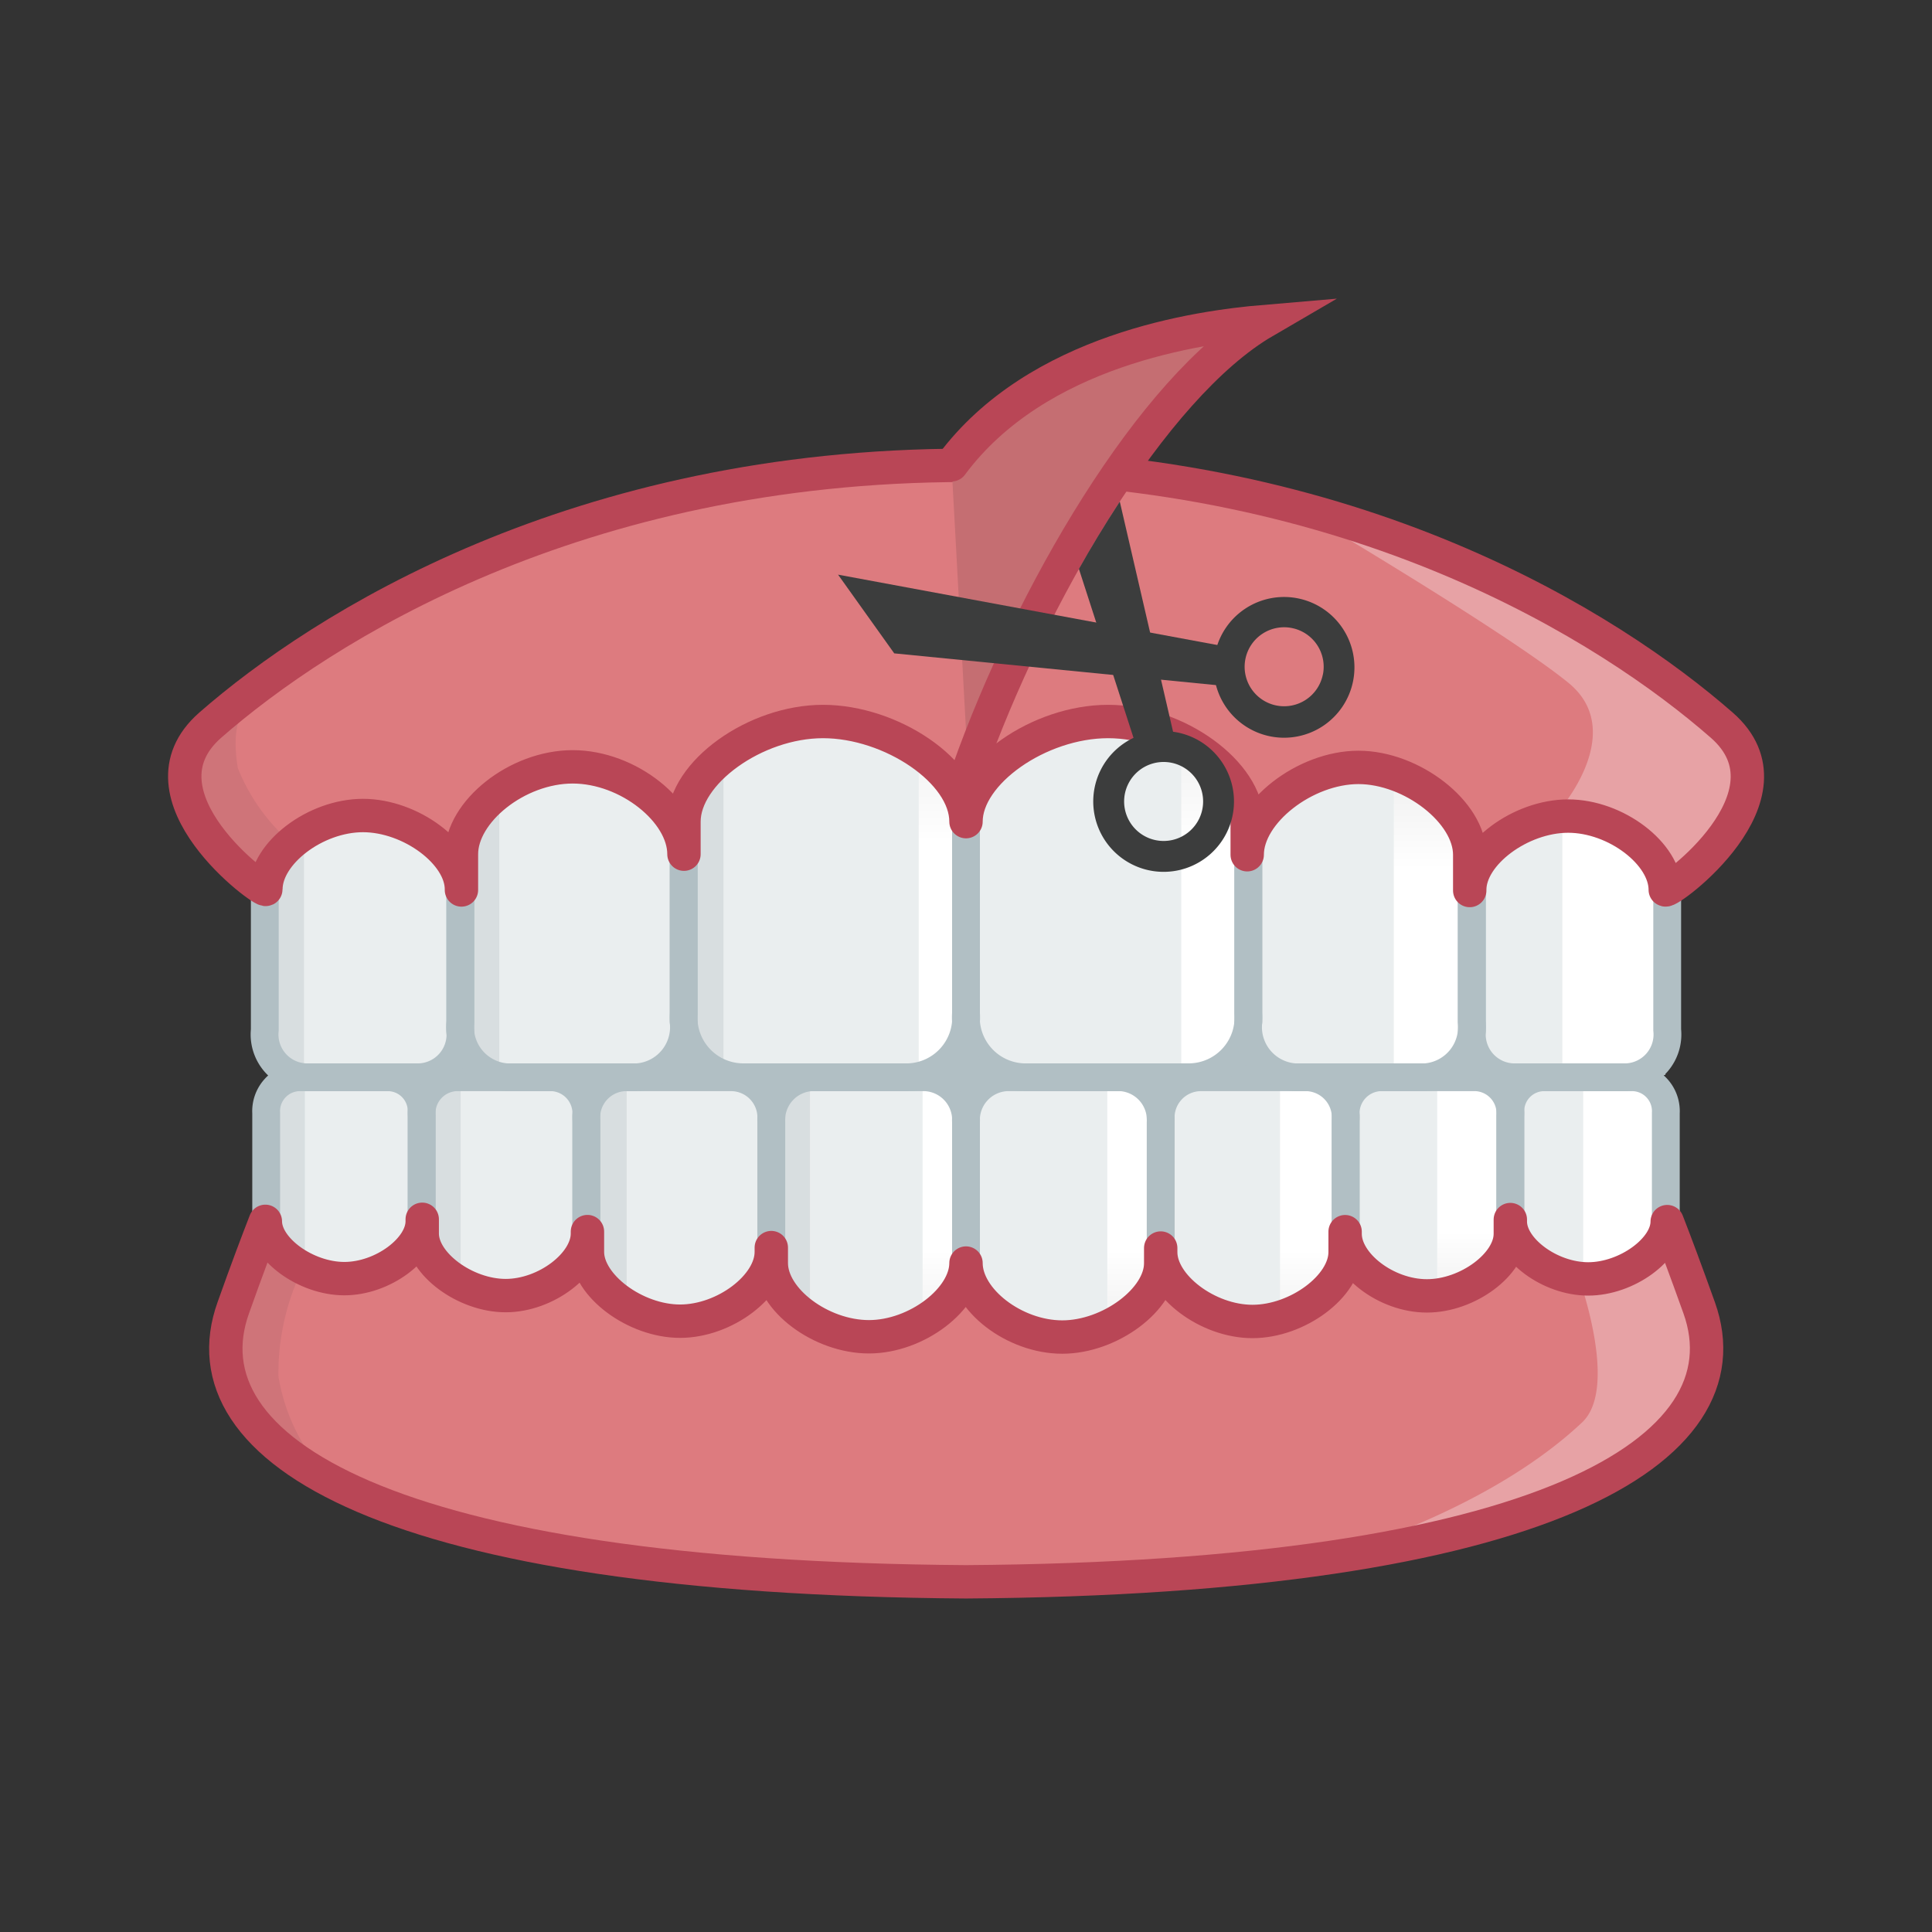 ﻿<svg xmlns="http://www.w3.org/2000/svg" xmlns:xlink="http://www.w3.org/1999/xlink" viewBox="0 0 69.46 69.46"><rect x="0" y="0" width="69.46" height="69.46" fill="#333333" stroke="none"/><defs><style>.cls-1,.cls-15,.cls-20{fill:none;}.cls-2{isolation:isolate;}.cls-3{stroke:#dcddde;stroke-width:1.06px;fill:url(#New_Gradient_Swatch_2);}.cls-15,.cls-22,.cls-3{stroke-miterlimit:10;}.cls-4{fill:url(#New_Gradient_Swatch_2-2);}.cls-5{fill:#eaeeef;}.cls-6{fill:#d8dee0;}.cls-7{fill:url(#New_Gradient_Swatch_2-3);}.cls-8{fill:url(#New_Gradient_Swatch_2-4);}.cls-9{fill:url(#New_Gradient_Swatch_2-5);}.cls-10{fill:url(#New_Gradient_Swatch_2-6);}.cls-11{fill:url(#New_Gradient_Swatch_2-7);}.cls-12{fill:url(#New_Gradient_Swatch_2-8);}.cls-13{fill:url(#New_Gradient_Swatch_2-9);}.cls-14,.cls-18{fill:#fff;}.cls-15{stroke:#b1bfc4;}.cls-16{fill:#dd7b7f;}.cls-17,.cls-19{fill:#181a1d;opacity:0.07;}.cls-17{mix-blend-mode:multiply;}.cls-18{opacity:0.3;}.cls-20,.cls-22{stroke:#b94656;stroke-linecap:round;stroke-width:1.2px;}.cls-20{stroke-linejoin:round;}.cls-21{fill:#b1bfc4;}.cls-22{fill:#c56e72;}.cls-23{clip-path:url(#clip-path);}.cls-24{fill:#3c3d3d;}</style><linearGradient id="New_Gradient_Swatch_2" x1="34.73" y1="45.42" x2="34.73" y2="62.25" gradientUnits="userSpaceOnUse"><stop offset="0" stop-color="#fff" /><stop offset="1" stop-color="#f2f2f2" /></linearGradient><linearGradient id="New_Gradient_Swatch_2-2" x1="36.03" y1="24.32" x2="36.03" y2="7.23" xlink:href="#New_Gradient_Swatch_2" /><linearGradient id="New_Gradient_Swatch_2-3" x1="51.47" y1="31.22" x2="51.47" y2="28.35" xlink:href="#New_Gradient_Swatch_2" /><linearGradient id="New_Gradient_Swatch_2-4" x1="54.35" y1="34.34" x2="54.35" y2="32.11" gradientTransform="matrix(1, 0, 0, -1, -1.27, 78.62)" xlink:href="#New_Gradient_Swatch_2" /><linearGradient id="New_Gradient_Swatch_2-5" x1="48.37" y1="33.67" x2="48.37" y2="31.17" gradientTransform="matrix(1, 0, 0, -1, -1.27, 78.62)" xlink:href="#New_Gradient_Swatch_2" /><linearGradient id="New_Gradient_Swatch_2-6" x1="41.85" y1="33.67" x2="41.85" y2="31.17" gradientTransform="matrix(1, 0, 0, -1, -1.27, 78.62)" xlink:href="#New_Gradient_Swatch_2" /><linearGradient id="New_Gradient_Swatch_2-7" x1="35.02" y1="33.67" x2="35.02" y2="31.17" gradientTransform="matrix(1, 0, 0, -1, -1.27, 78.62)" xlink:href="#New_Gradient_Swatch_2" /><linearGradient id="New_Gradient_Swatch_2-8" x1="43.49" y1="30.28" x2="43.49" y2="27.03" xlink:href="#New_Gradient_Swatch_2" /><linearGradient id="New_Gradient_Swatch_2-9" x1="33.8" y1="30.28" x2="33.8" y2="27.03" xlink:href="#New_Gradient_Swatch_2" /><clipPath id="clip-path" transform="translate(-1.27 -1.27)"><path class="cls-1" d="M39.37,23a42.08,42.08,0,0,1,2.92-4.82l10.08,3.78L51,29.69l-7.44,5.69L29,24.69l1.44-5.12Z" /></clipPath></defs><title>D7960_frenulectomy</title><g class="cls-2"><g id="D7960_-_frenulectomy" data-name="D7960 - frenulectomy"><path class="cls-5" d="M36,46.68V41.62A1.54,1.54,0,0,0,34.55,40H30.42A1.54,1.54,0,0,0,29,41.62v5.07c0,1.29,1.82,2.65,3.54,2.65S36,48,36,46.68Z" transform="translate(-1.27 -1.27)" /><path class="cls-5" d="M29,46.29V41.52A1.45,1.45,0,0,0,27.6,40H23.72a1.45,1.45,0,0,0-1.37,1.56v4.77c0,1.22,1.71,2.49,3.33,2.49S29,47.5,29,46.29Z" transform="translate(-1.27 -1.27)" /><path class="cls-5" d="M22.35,45.63V41.36A1.3,1.3,0,0,0,21.13,40H17.65a1.3,1.3,0,0,0-1.22,1.4v4.27c0,1.09,1.53,2.23,3,2.23S22.35,46.72,22.35,45.63Z" transform="translate(-1.27 -1.27)" /><path class="cls-5" d="M16.43,45.19V41.25A1.22,1.22,0,0,0,15.26,40H12a1.22,1.22,0,0,0-1.16,1.29v3.94c0,1,1.46,2.06,2.84,2.06S16.43,46.2,16.43,45.19Z" transform="translate(-1.27 -1.27)" /><path class="cls-5" d="M36,46.68V41.62A1.54,1.54,0,0,1,37.45,40h4.13A1.54,1.54,0,0,1,43,41.62v5.07c0,1.29-1.82,2.65-3.54,2.65S36,48,36,46.68Z" transform="translate(-1.27 -1.27)" /><path class="cls-5" d="M43,46.29V41.52A1.45,1.45,0,0,1,44.4,40h3.88a1.45,1.45,0,0,1,1.37,1.56v4.77c0,1.22-1.71,2.49-3.33,2.49S43,47.5,43,46.29Z" transform="translate(-1.27 -1.27)" /><path class="cls-5" d="M49.65,45.63V41.36A1.3,1.3,0,0,1,50.87,40h3.48a1.3,1.3,0,0,1,1.22,1.4v4.27c0,1.09-1.53,2.23-3,2.23S49.65,46.72,49.65,45.63Z" transform="translate(-1.27 -1.27)" /><path class="cls-5" d="M55.57,45.19V41.25A1.22,1.22,0,0,1,56.74,40H60a1.22,1.22,0,0,1,1.16,1.29v3.94c0,1-1.46,2.06-2.84,2.06S55.57,46.2,55.57,45.19Z" transform="translate(-1.27 -1.27)" /><path class="cls-5" d="M25.85,30.81V37.7A2.15,2.15,0,0,0,27.94,40h6A2.15,2.15,0,0,0,36,37.7V30.81c0-1.76-2.63-3.6-5.11-3.6S25.85,29,25.85,30.81Z" transform="translate(-1.27 -1.27)" /><path class="cls-5" d="M17.82,32v6a1.81,1.81,0,0,0,1.66,2h4.71a1.81,1.81,0,0,0,1.66-2V32c0-1.53-2.08-3.14-4-3.14S17.82,30.44,17.82,32Z" transform="translate(-1.27 -1.27)" /><path class="cls-5" d="M10.79,33.23V38.3A1.54,1.54,0,0,0,12.24,40h4.13a1.54,1.54,0,0,0,1.45-1.66V33.23c0-1.29-1.82-2.65-3.54-2.65S10.79,31.94,10.79,33.23Z" transform="translate(-1.27 -1.27)" /><polygon class="cls-6" points="10.93 30.31 10.93 38.51 10.07 38.28 9.46 37.02 9.46 31.24 10.07 30.6 10.93 30.31" /><polygon class="cls-6" points="10.96 38.62 10.96 45.57 10.47 45.34 9.86 44.09 9.86 39.54 10.47 38.91 10.96 38.62" /><polygon class="cls-6" points="16.56 38.62 16.56 45.57 16.07 45.34 15.46 44.09 15.46 39.54 16.07 38.91 16.56 38.62" /><polygon class="cls-6" points="22.53 38.62 22.53 46.9 22.04 46.67 21.42 45.42 21.42 39.54 22.04 38.91 22.53 38.62" /><polygon class="cls-6" points="29.12 38.62 29.12 46.9 28.63 46.67 28.02 45.42 28.02 39.54 28.63 38.91 29.12 38.62" /><polygon class="cls-6" points="17.95 28.56 17.95 38.51 17.08 38.28 16.47 37.02 16.47 29.48 17.08 28.84 17.95 28.56" /><polygon class="cls-6" points="26.01 27.21 26.01 38.51 25.14 38.28 24.53 37.02 24.53 28.13 25.14 27.5 26.01 27.21" /><path class="cls-5" d="M46.15,30.81V37.7A2.15,2.15,0,0,1,44.06,40h-6A2.15,2.15,0,0,1,36,37.7V30.81c0-1.76,2.63-3.6,5.11-3.6S46.15,29,46.15,30.81Z" transform="translate(-1.27 -1.27)" /><path class="cls-5" d="M54.18,32v6a1.81,1.81,0,0,1-1.66,2H47.81a1.81,1.81,0,0,1-1.66-2V32c0-1.53,2.08-3.14,4-3.14S54.18,30.44,54.18,32Z" transform="translate(-1.27 -1.27)" /><path class="cls-5" d="M61.21,33.23V38.3A1.54,1.54,0,0,1,59.76,40H55.64a1.54,1.54,0,0,1-1.45-1.66V33.23c0-1.29,1.82-2.65,3.54-2.65S61.21,31.94,61.21,33.23Z" transform="translate(-1.27 -1.27)" /><polygon class="cls-7" points="50.11 28.02 50.11 38.38 52.8 38.38 52.84 30 51.41 28.5 50.11 28.02" /><polygon class="cls-8" points="51.67 46.76 51.67 38.84 54.46 38.72 54.49 44.66 53.06 46.16 51.67 46.76" /><polygon class="cls-9" points="46.02 47.73 46.02 38.72 48.14 38.72 48.17 45.76 46.74 47.26 46.02 47.73" /><polygon class="cls-10" points="39.81 47.73 39.81 38.72 41.32 38.72 41.35 45.76 40.71 46.98 39.81 47.73" /><polygon class="cls-11" points="33.17 47.73 33.17 38.72 34.31 38.72 34.34 45.76 33.7 46.98 33.17 47.73" /><polygon class="cls-12" points="42.47 26.66 42.47 38.38 44.49 38.38 44.52 30 43.91 27.55 42.47 26.66" /><polygon class="cls-13" points="33.03 26.66 33.03 38.38 34.54 38.38 34.57 30 33.96 27.55 33.03 26.66" /><path class="cls-14" d="M61.14,39.91l.11-6.9s.21-1.09-1.2-2a4,4,0,0,0-2.61-.67v9.57Z" transform="translate(-1.27 -1.27)" /><path class="cls-14" d="M58.19,40.34v7.21a2.71,2.71,0,0,0,1.9-.57,2.51,2.51,0,0,0,1.28-1.86l-.23-4.78Z" transform="translate(-1.27 -1.27)" /><path class="cls-15" d="M36,46.68V41.62A1.54,1.54,0,0,0,34.55,40H30.42A1.54,1.54,0,0,0,29,41.62v5.07c0,1.29,1.82,2.65,3.54,2.65S36,48,36,46.68Z" transform="translate(-1.27 -1.27)" /><path class="cls-15" d="M29,46.29V41.52A1.45,1.45,0,0,0,27.6,40H23.72a1.45,1.45,0,0,0-1.37,1.56v4.77c0,1.22,1.71,2.49,3.33,2.49S29,47.5,29,46.29Z" transform="translate(-1.27 -1.27)" /><path class="cls-15" d="M22.35,45.63V41.36A1.3,1.3,0,0,0,21.13,40H17.65a1.3,1.3,0,0,0-1.22,1.4v4.27c0,1.09,1.53,2.23,3,2.23S22.35,46.72,22.35,45.63Z" transform="translate(-1.27 -1.27)" /><path class="cls-15" d="M16.43,45.19V41.25A1.22,1.22,0,0,0,15.26,40H12a1.22,1.22,0,0,0-1.16,1.29v3.94c0,1,1.46,2.06,2.84,2.06S16.43,46.2,16.43,45.19Z" transform="translate(-1.27 -1.27)" /><path class="cls-15" d="M36,46.68V41.62A1.54,1.54,0,0,1,37.45,40h4.13A1.54,1.54,0,0,1,43,41.62v5.07c0,1.29-1.82,2.65-3.54,2.65S36,48,36,46.68Z" transform="translate(-1.27 -1.27)" /><path class="cls-15" d="M43,46.29V41.52A1.45,1.45,0,0,1,44.4,40h3.88a1.45,1.45,0,0,1,1.37,1.56v4.77c0,1.22-1.71,2.49-3.33,2.49S43,47.5,43,46.29Z" transform="translate(-1.27 -1.27)" /><path class="cls-15" d="M49.65,45.63V41.36A1.3,1.3,0,0,1,50.87,40h3.48a1.3,1.3,0,0,1,1.22,1.4v4.27c0,1.09-1.53,2.23-3,2.23S49.65,46.72,49.65,45.63Z" transform="translate(-1.27 -1.27)" /><path class="cls-15" d="M55.57,45.19V41.25A1.22,1.22,0,0,1,56.74,40H60a1.22,1.22,0,0,1,1.16,1.29v3.94c0,1-1.46,2.06-2.84,2.06S55.57,46.2,55.57,45.19Z" transform="translate(-1.27 -1.27)" /><path class="cls-15" d="M25.85,30.81V37.7A2.15,2.15,0,0,0,27.94,40h6A2.15,2.15,0,0,0,36,37.7V30.81c0-1.76-2.63-3.6-5.11-3.6S25.85,29,25.85,30.81Z" transform="translate(-1.27 -1.27)" /><path class="cls-15" d="M17.82,32v6a1.81,1.81,0,0,0,1.66,2h4.71a1.81,1.81,0,0,0,1.66-2V32c0-1.53-2.08-3.14-4-3.14S17.82,30.44,17.82,32Z" transform="translate(-1.27 -1.27)" /><path class="cls-15" d="M10.79,33.23V38.3A1.54,1.54,0,0,0,12.24,40h4.13a1.54,1.54,0,0,0,1.45-1.66V33.23c0-1.29-1.82-2.65-3.54-2.65S10.79,31.94,10.79,33.23Z" transform="translate(-1.27 -1.27)" /><path class="cls-15" d="M46.15,30.81V37.7A2.15,2.15,0,0,1,44.06,40h-6A2.15,2.15,0,0,1,36,37.7V30.81c0-1.76,2.63-3.6,5.11-3.6S46.15,29,46.15,30.81Z" transform="translate(-1.27 -1.27)" /><path class="cls-15" d="M54.18,32v6a1.81,1.81,0,0,1-1.66,2H47.81a1.81,1.81,0,0,1-1.66-2V32c0-1.53,2.08-3.14,4-3.14S54.18,30.44,54.18,32Z" transform="translate(-1.27 -1.27)" /><path class="cls-15" d="M61.21,33.23V38.3A1.54,1.54,0,0,1,59.76,40H55.64a1.54,1.54,0,0,1-1.45-1.66V33.23c0-1.29,1.82-2.65,3.54-2.65S61.21,31.94,61.21,33.23Z" transform="translate(-1.27 -1.27)" /><path class="cls-16" d="M63.17,27.34C59.17,23.84,50,18,36,18S12.83,23.84,8.83,27.34c-2.9,2.54,2,6.09,2,5.9,0-1.29,1.77-2.65,3.49-2.65s3.54,1.36,3.54,2.65c0,.22,0-.88,0-1.26,0-1.53,2-3.14,4-3.14s4,1.61,4,3.14V30.81c0-1.76,2.56-3.6,5-3.6S36,29,36,30.81c0-1.76,2.63-3.6,5.11-3.6s5,1.85,5,3.6V32c0-1.53,2.08-3.14,4-3.14s4,1.61,4,3.14c0,.38,0,1.47,0,1.26,0-1.29,1.82-2.65,3.54-2.65s3.49,1.36,3.49,2.65C61.21,33.43,66.07,29.87,63.17,27.34Z" transform="translate(-1.27 -1.27)" /><path class="cls-17" d="M10.46,26.46s-1,.22-.64,2.42a6.94,6.94,0,0,0,1.77,2.56l-1,1.31L8.06,30.41l0-2.53Z" transform="translate(-1.27 -1.27)" /><path class="cls-18" d="M61.25,33s3-1.87,3-4.12S60.63,25,58.38,23.75a92.64,92.64,0,0,0-9.58-3.66s6.74,4,8.86,5.73-.27,4.5-.27,4.5,2.25.23,2.93.92A4.35,4.35,0,0,1,61.25,33Z" transform="translate(-1.27 -1.27)" /><path class="cls-16" d="M62.36,48.29c-.49-1.37-.87-2.38-1.15-3.1h0c0,1-1.46,2.06-2.84,2.06s-2.8-1.06-2.8-2.06c0-.24,0,.15,0,.44,0,1.09-1.53,2.23-3,2.23s-2.94-1.14-2.94-2.23c0-.29,0,.29,0,.66,0,1.22-1.71,2.49-3.33,2.49S43,47.5,43,46.29c0-.37,0,0,0,.4,0,1.29-1.82,2.65-3.54,2.65S36,48,36,46.68c0,1.29-1.77,2.65-3.49,2.65S29,48,29,46.68c0-.42,0-.77,0-.4,0,1.22-1.67,2.49-3.28,2.49s-3.33-1.28-3.33-2.49c0-.37,0-.95,0-.66,0,1.09-1.49,2.23-2.94,2.23s-3-1.14-3-2.23c0-.29,0-.68,0-.44,0,1-1.42,2.06-2.8,2.06s-2.84-1.06-2.84-2.06h0c-.28.72-.66,1.72-1.15,3.1C7.82,53.39,15.21,58,36,58.14,56.79,58,64.18,53.39,62.36,48.29Z" transform="translate(-1.27 -1.27)" /><path class="cls-19" d="M12.09,47a8.61,8.61,0,0,0-.81,3.75,7,7,0,0,0,1.39,3.17l-2.6-1.85L9,49.3l1.73-3.81Z" transform="translate(-1.27 -1.27)" /><path class="cls-18" d="M61.38,45.13a7.65,7.65,0,0,1,1.38,5.5c-.5,3.13-4.12,4-6.5,4.88a59.36,59.36,0,0,1-7.37,1.75s5.71-1.51,9.26-4.85c1.37-1.29-.2-5.45-.2-5.45a1.94,1.94,0,0,0,2.22-.07A2.34,2.34,0,0,0,61.38,45.13Z" transform="translate(-1.27 -1.27)" /><path class="cls-20" d="M63.17,27.34C59.17,23.84,50,18,36,18S12.83,23.84,8.83,27.34c-2.9,2.54,2,6.09,2,5.9,0-1.29,1.77-2.65,3.49-2.65s3.54,1.36,3.54,2.65c0,.22,0-.88,0-1.26,0-1.53,2-3.14,4-3.14s4,1.61,4,3.14V30.81c0-1.76,2.56-3.6,5-3.6S36,29,36,30.81c0-1.76,2.63-3.6,5.11-3.6s5,1.85,5,3.6V32c0-1.53,2.08-3.14,4-3.14s4,1.61,4,3.14c0,.38,0,1.47,0,1.26,0-1.29,1.82-2.65,3.54-2.65s3.49,1.36,3.49,2.65C61.21,33.43,66.07,29.87,63.17,27.34Z" transform="translate(-1.27 -1.27)" /><path class="cls-20" d="M62.36,48.29c-.49-1.37-.87-2.38-1.15-3.1h0c0,1-1.46,2.06-2.84,2.06s-2.8-1.06-2.8-2.06c0-.24,0,.15,0,.44,0,1.09-1.53,2.23-3,2.23s-2.94-1.14-2.94-2.23c0-.29,0,.29,0,.66,0,1.22-1.71,2.49-3.33,2.49S43,47.5,43,46.29c0-.37,0,0,0,.4,0,1.29-1.82,2.65-3.54,2.65S36,48,36,46.68c0,1.29-1.77,2.65-3.49,2.65S29,48,29,46.68c0-.42,0-.77,0-.4,0,1.22-1.67,2.49-3.28,2.49s-3.33-1.28-3.33-2.49c0-.37,0-.95,0-.66,0,1.09-1.49,2.23-2.94,2.23s-3-1.14-3-2.23c0-.29,0-.68,0-.44,0,1-1.42,2.06-2.8,2.06s-2.84-1.06-2.84-2.06h0c-.28.72-.66,1.72-1.15,3.1C7.82,53.39,15.21,58,36,58.14,56.79,58,64.18,53.39,62.36,48.29Z" transform="translate(-1.27 -1.27)" /><circle class="cls-21" cx="34.68" cy="38.5" r="0.7" /><path class="cls-22" d="M36.08,29c2.23-6.28,6.6-13.81,10.65-16.17-2.36.2-8.17,1-11.25,5.15" transform="translate(-1.27 -1.27)" /><g class="cls-23"><polygon class="cls-24" points="36.49 13.34 39.55 14.97 42.24 26.59 40.87 26.89 36.49 13.34" /><path class="cls-24" d="M45.5,29.27a2.53,2.53,0,1,0-1.58,3.21A2.53,2.53,0,0,0,45.5,29.27Zm-3.74,1.27a1.42,1.42,0,1,1,1.8.89A1.42,1.42,0,0,1,41.76,30.54Z" transform="translate(-1.27 -1.27)" /><polygon class="cls-24" points="30.13 20.66 32.15 23.49 44.01 24.66 44.14 23.26 30.13 20.66" /><path class="cls-24" d="M49.92,25.74a2.53,2.53,0,1,0-3,2A2.53,2.53,0,0,0,49.92,25.74Zm-1.09-.22a1.42,1.42,0,1,1-1.11-1.67A1.42,1.42,0,0,1,48.83,25.53Z" transform="translate(-1.27 -1.27)" /></g></g></g></svg>